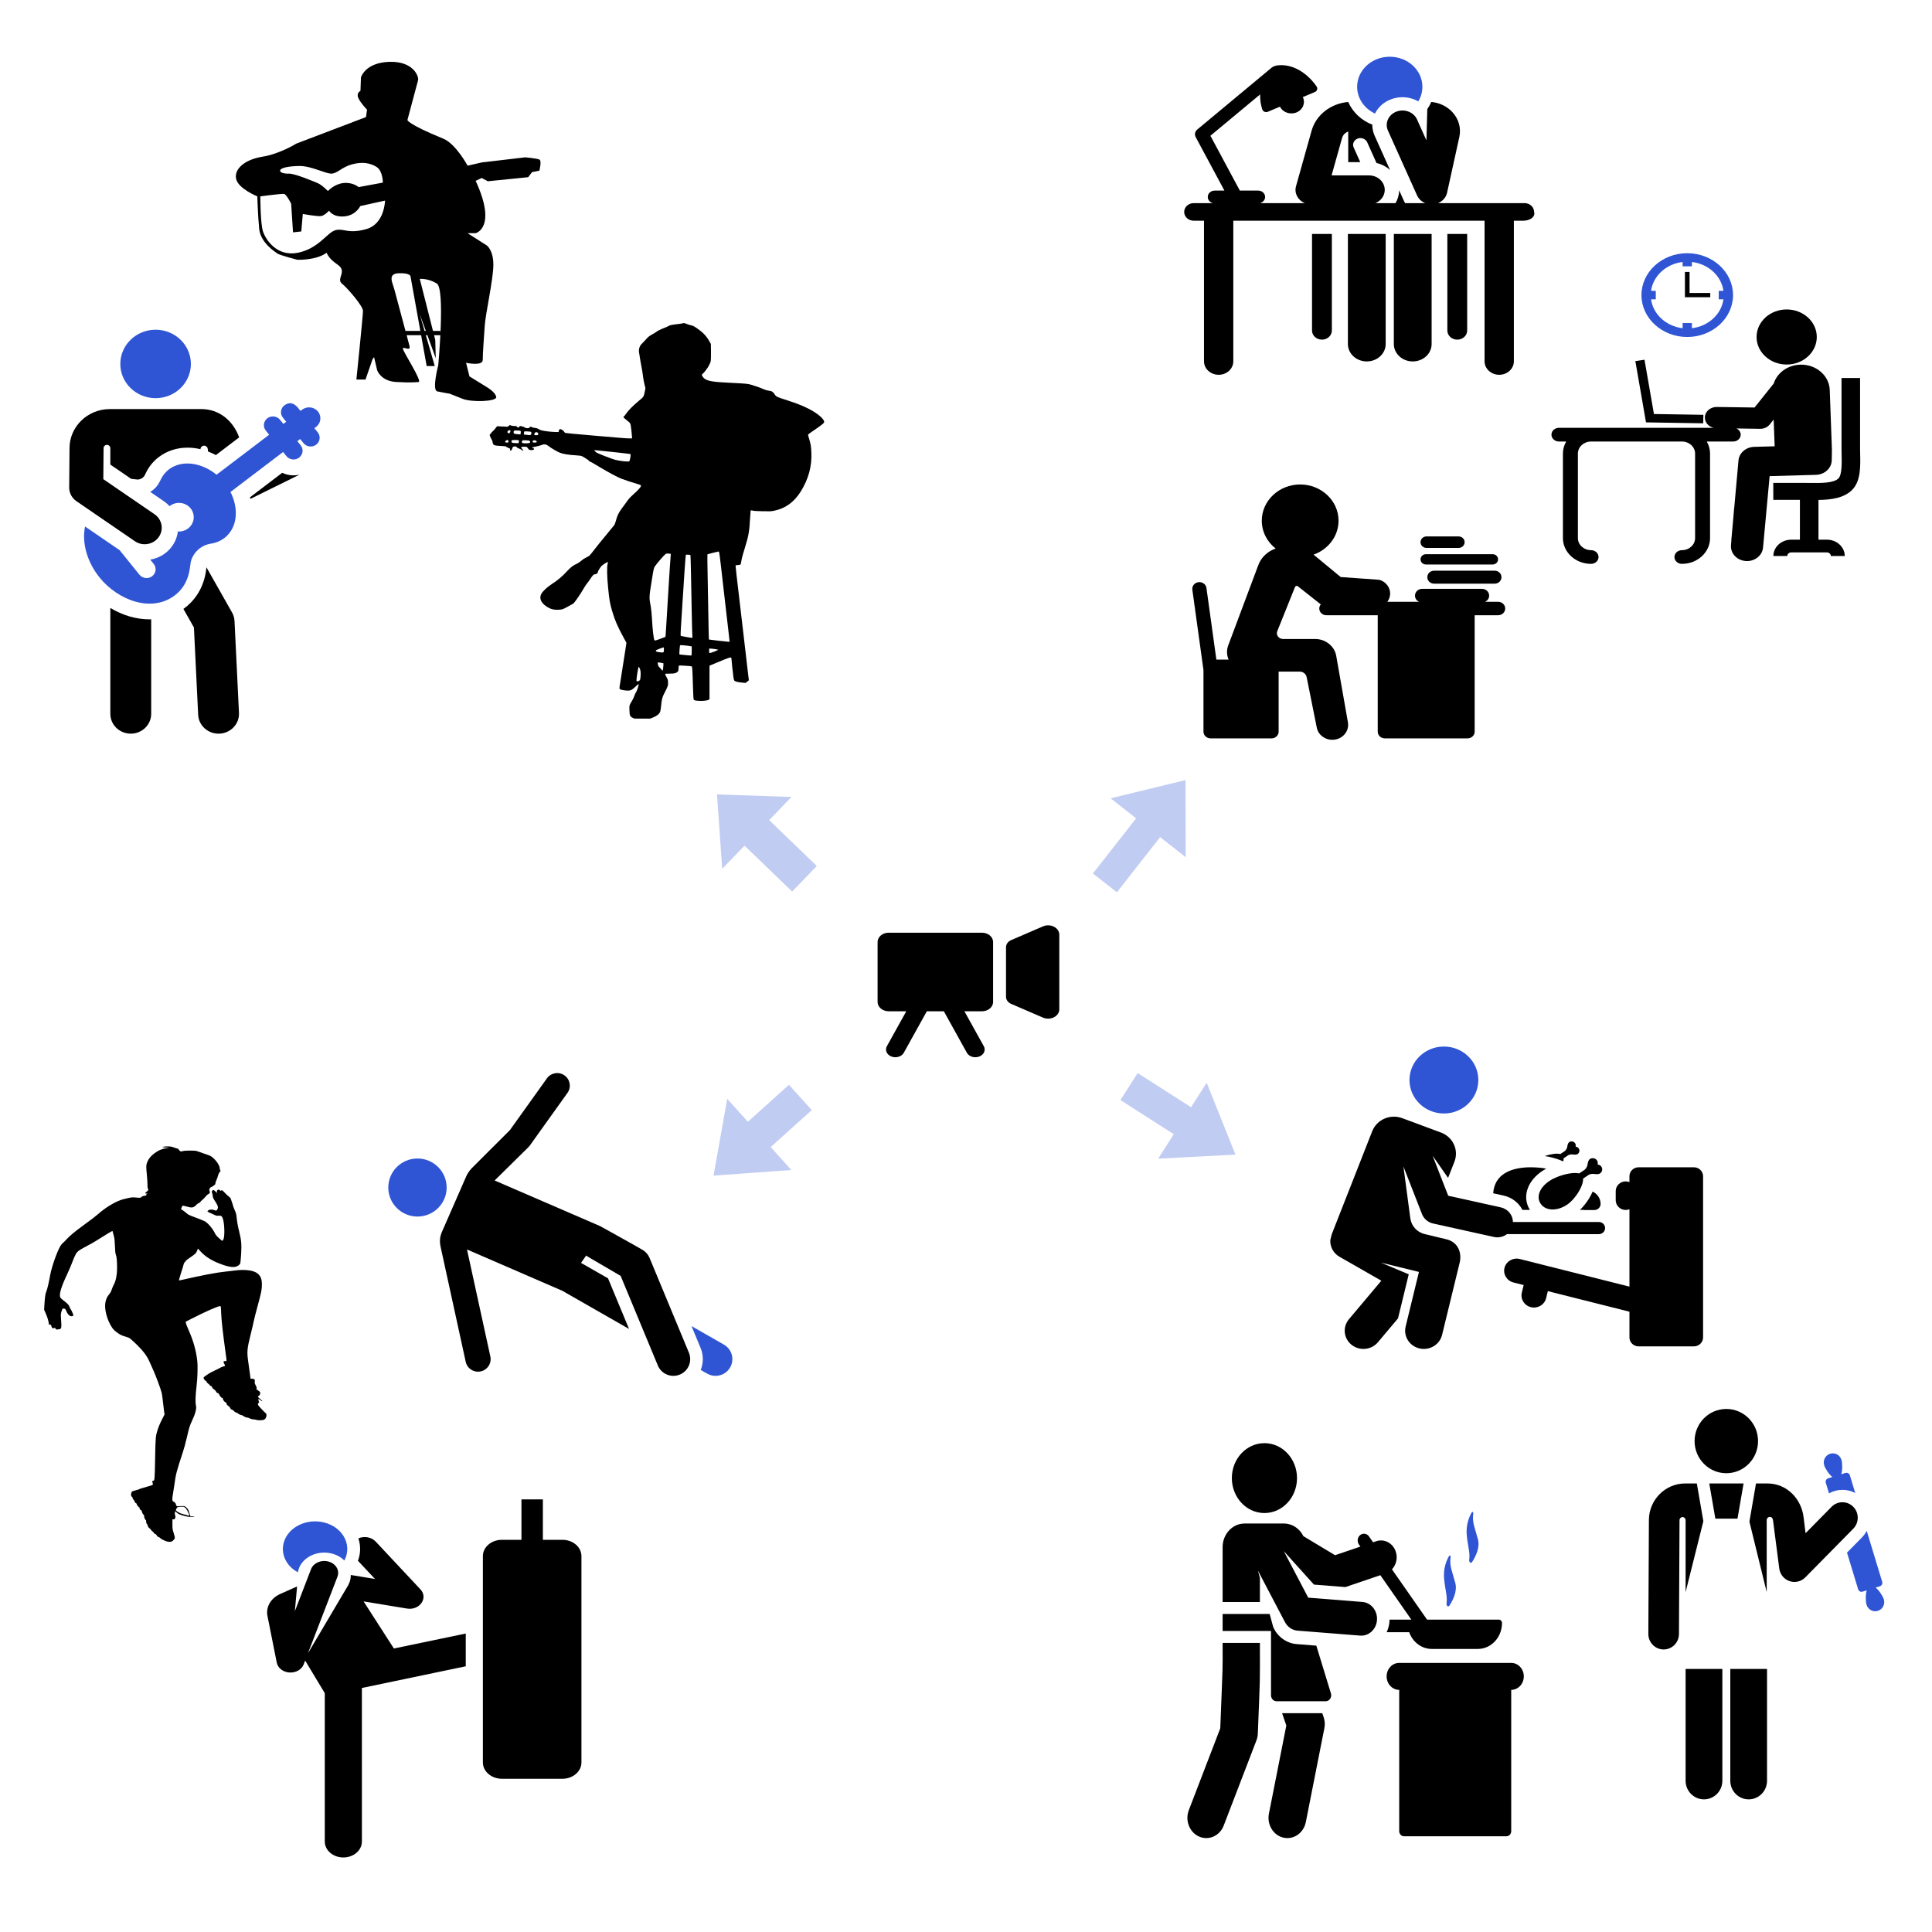<?xml version="1.0" encoding="utf-8"?>
<svg viewBox="0 0 500 500" xmlns="http://www.w3.org/2000/svg" xmlns:bx="https://boxy-svg.com">
  <g transform="matrix(0.011, 0, 0, -0.008, 5.064, 399.051)" fill="#000000" stroke="none" style="">
    <path d="M3390 12786 c-35 -14 -35 -14 -9 -20 14 -4 29 -6 35 -5 5 1 32 0 59 -1 l50 -2 -73 -19 c-114 -29 -187 -72 -278 -166 -89 -90 -139 -177 -174 -300 -24 -81 -24 -135 -5 -398 8 -110 14 -250 14 -311 -1 -65 3 -120 10 -132 19 -36 12 -61 -30 -102 -43 -42 -44 -60 -2 -60 l25 0 -23 -20 c-21 -17 -22 -21 -9 -30 8 -5 11 -10 5 -11 -5 -1 -14 -3 -20 -4 -62 -14 -78 -21 -91 -41 -22 -33 -40 -36 -135 -23 -84 11 -88 11 -195 -20 -60 -18 -136 -46 -169 -62 -155 -76 -380 -269 -528 -454 -44 -55 -187 -206 -318 -335 -224 -223 -359 -377 -437 -500 -19 -30 -50 -72 -69 -93 -18 -21 -44 -62 -58 -93 -81 -182 -209 -681 -245 -954 -36 -271 -68 -457 -91 -530 -22 -68 -34 -187 -45 -441 l-6 -147 34 -108 c46 -141 74 -275 78 -366 0 -5 11 -8 24 -8 22 0 26 -7 36 -56 13 -59 30 -75 62 -55 11 7 21 11 22 9 1 -2 7 -16 14 -32 12 -26 16 -28 50 -22 65 12 71 16 79 54 9 47 9 100 -1 293 -9 156 -8 166 25 292 9 35 13 38 42 35 31 -3 33 -6 60 -90 41 -128 99 -183 151 -145 18 13 17 17 -9 102 -14 48 -33 98 -40 109 -7 12 -21 48 -30 81 -20 69 -43 103 -136 200 -37 39 -72 83 -78 98 -37 98 12 332 165 777 34 102 77 237 94 300 38 141 82 282 104 335 32 75 70 117 185 203 64 47 148 109 186 138 39 28 151 123 251 210 100 88 195 167 211 176 l30 18 11 -58 c6 -31 18 -93 26 -136 9 -47 17 -168 20 -300 4 -162 10 -234 21 -271 20 -62 30 -226 29 -450 -1 -200 -29 -402 -71 -504 -23 -58 -35 -99 -72 -239 -5 -18 -25 -60 -45 -94 -48 -79 -72 -153 -87 -263 -28 -216 39 -567 155 -805 31 -64 59 -103 116 -161 77 -79 119 -106 230 -149 62 -25 69 -31 163 -150 208 -264 314 -450 381 -670 19 -63 53 -167 75 -230 53 -154 187 -645 205 -756 8 -49 20 -161 26 -249 6 -88 18 -226 26 -306 l15 -146 -39 -104 c-57 -151 -99 -282 -122 -384 -49 -212 -51 -240 -60 -900 -9 -691 -12 -755 -42 -755 -27 0 -33 -25 -17 -72 15 -47 6 -69 -37 -82 -16 -4 -56 -21 -89 -36 -33 -15 -88 -38 -122 -50 -35 -12 -68 -29 -74 -36 -6 -8 -18 -14 -25 -14 -8 0 -37 -11 -66 -25 -28 -14 -57 -25 -63 -25 -7 0 -18 -25 -25 -55 -10 -44 -11 -63 -1 -95 6 -22 16 -40 21 -40 6 0 10 -13 10 -29 0 -15 10 -41 22 -56 12 -15 22 -35 23 -44 3 -33 17 -61 30 -61 8 0 17 -15 21 -37 6 -35 47 -103 66 -111 5 -2 5 -8 2 -13 -9 -15 16 -69 32 -69 7 0 16 -16 19 -37 9 -50 25 -93 46 -121 10 -13 15 -30 12 -38 -8 -21 17 -115 33 -121 9 -3 13 -21 13 -53 -1 -34 5 -59 20 -84 13 -20 20 -40 16 -45 -7 -13 32 -91 46 -91 5 0 18 -20 29 -45 11 -25 27 -48 35 -52 9 -3 23 -23 32 -44 8 -22 21 -39 28 -39 15 0 38 -26 41 -47 3 -19 44 -63 58 -63 6 0 20 -14 31 -30 11 -16 23 -30 27 -30 3 0 27 -16 53 -35 58 -44 131 -63 174 -45 30 12 69 63 83 109 4 15 -4 74 -24 160 -29 123 -32 151 -32 296 l1 160 26 -3 c23 -2 27 2 37 39 11 40 10 57 -6 121 -3 15 -3 45 1 65 l7 38 19 -25 c52 -65 74 -80 172 -118 87 -34 114 -40 185 -41 53 -1 81 3 77 9 -3 5 -26 10 -50 10 l-44 0 -14 53 c-8 28 -18 72 -21 95 -8 51 -33 103 -73 151 -29 33 -31 34 -102 33 -40 -1 -81 -4 -91 -7 -21 -7 -40 20 -40 56 0 29 -36 87 -60 94 -30 10 -34 83 -11 250 11 83 27 227 36 320 28 302 51 423 199 1039 25 104 66 311 91 460 52 315 71 400 125 553 74 210 109 400 90 488 -17 78 -12 337 11 585 27 296 35 673 19 866 -27 327 -91 640 -197 969 -35 110 -67 220 -69 245 l-5 45 158 111 c296 209 602 394 652 394 17 0 18 -16 24 -222 7 -253 39 -639 112 -1368 21 -201 22 -190 -20 -190 -32 0 -35 -2 -35 -30 0 -17 9 -49 21 -71 24 -47 18 -58 -38 -78 -21 -7 -49 -24 -63 -36 -14 -13 -71 -53 -128 -89 -57 -35 -126 -86 -154 -113 -28 -26 -63 -60 -79 -75 -16 -14 -29 -36 -29 -48 0 -35 29 -92 50 -97 13 -4 20 -14 20 -30 0 -16 13 -37 34 -57 19 -17 36 -40 38 -51 2 -11 16 -26 31 -33 19 -9 27 -21 27 -38 0 -16 16 -40 45 -70 25 -24 45 -52 45 -62 1 -22 34 -62 53 -62 8 0 17 -13 21 -32 9 -44 54 -118 71 -118 8 0 15 -3 16 -7 0 -5 2 -19 3 -33 2 -31 53 -113 65 -105 11 6 21 -18 21 -51 0 -15 15 -39 40 -63 22 -21 40 -46 40 -55 0 -25 41 -76 61 -76 9 0 24 -15 33 -34 10 -21 30 -40 53 -51 21 -10 48 -30 61 -46 14 -17 33 -29 47 -29 13 0 36 -13 52 -29 31 -30 92 -66 100 -58 5 6 33 -8 75 -36 14 -10 47 -20 73 -22 25 -3 55 -10 67 -16 30 -16 128 -16 167 0 24 11 38 26 52 58 23 55 25 135 4 153 -19 16 -158 218 -178 257 -15 32 -12 60 10 85 11 12 12 21 4 37 -6 11 -11 37 -11 58 l1 38 27 -30 c70 -76 87 -66 20 12 -65 73 -72 90 -47 103 24 14 41 53 41 100 0 30 -8 42 -52 81 -30 28 -47 50 -41 54 18 10 13 47 -15 116 -21 51 -25 74 -20 114 8 67 -10 95 -62 95 l-37 0 -18 183 c-10 100 -26 265 -37 367 -34 324 -28 418 61 907 28 153 59 339 70 413 11 74 51 290 89 480 87 437 101 534 101 695 0 177 -27 275 -100 358 -93 105 -296 142 -541 97 -58 -10 -159 -26 -225 -36 -200 -27 -548 -119 -1005 -263 -36 -11 -69 -21 -73 -21 -12 0 -1 62 43 247 22 89 46 198 54 243 9 55 21 89 35 104 12 12 21 29 21 37 0 9 50 62 110 118 118 110 135 133 160 224 l16 58 59 -88 c103 -156 234 -275 413 -378 180 -103 326 -148 406 -125 49 13 99 59 116 105 6 17 16 155 23 308 13 326 5 445 -47 732 -33 186 -49 309 -62 490 -4 62 -16 121 -40 190 -18 55 -37 125 -42 155 -5 30 -19 89 -30 130 -12 41 -24 87 -26 101 -3 14 -23 43 -44 65 -22 21 -63 74 -91 116 -60 89 -66 94 -88 76 -13 -11 -18 -9 -31 10 -18 27 -34 28 -57 2 -13 -14 -16 -28 -11 -55 4 -19 5 -35 4 -35 -2 0 -21 22 -42 50 -32 42 -41 48 -57 40 -26 -14 -33 -52 -18 -97 6 -21 13 -62 14 -93 1 -44 12 -79 58 -175 67 -143 76 -188 52 -250 -18 -48 -35 -56 -72 -30 -11 8 -42 16 -67 17 -36 1 -52 -4 -71 -22 -14 -13 -25 -29 -25 -35 0 -7 25 -28 55 -46 31 -19 79 -49 108 -67 45 -29 58 -33 100 -28 61 7 81 -13 102 -106 39 -174 45 -578 9 -665 -9 -24 -20 -43 -24 -43 -4 0 -39 39 -78 87 -54 66 -77 105 -97 162 -53 150 -163 328 -237 384 -31 23 -160 94 -320 175 -44 22 -79 49 -104 80 -21 26 -60 68 -87 94 l-49 47 16 56 c9 30 20 55 24 55 10 0 101 -30 140 -46 18 -8 50 -14 70 -14 40 0 72 26 121 98 13 18 35 39 51 47 16 8 32 25 35 37 4 13 22 39 40 58 18 19 42 49 52 66 43 73 75 115 98 130 33 21 39 48 25 100 -11 39 -11 50 6 84 10 22 25 40 32 40 8 0 34 21 59 46 31 33 43 52 40 66 -3 11 8 61 24 111 16 51 32 112 36 137 6 50 41 141 57 152 8 5 7 14 -1 28 -7 11 -13 39 -13 62 -1 129 -148 377 -251 424 -42 19 -263 125 -291 140 -36 19 -268 19 -323 -1 -58 -21 -61 -20 -92 34 -15 27 -30 48 -34 45 -4 -2 -40 12 -79 33 -59 30 -85 37 -144 39 -44 2 -84 -2 -106 -10z m508 -11682 c28 -34 66 -124 90 -216 13 -47 5 -48 -74 -13 -31 14 -74 30 -96 36 -38 10 -119 74 -138 109 -5 10 -1 32 12 62 22 51 29 54 120 57 54 1 58 -1 86 -35z"/>
  </g>
  <g transform="matrix(0.01, 0, 0, -0.008, 126.722, 186.01)" fill="#000000" stroke="none" style="">
    <path d="M4980 12788 c-14 -5 -74 -16 -135 -24 -118 -15 -196 -37 -215 -59 -7 -8 -54 -35 -105 -59 -98 -46 -197 -109 -230 -146 -11 -12 -45 -38 -75 -57 -65 -41 -136 -107 -155 -144 -8 -14 -40 -57 -71 -95 -31 -38 -67 -86 -81 -107 -36 -58 -56 -150 -49 -227 8 -85 73 -558 87 -633 5 -31 14 -107 19 -169 5 -61 21 -171 36 -244 l26 -133 -17 -103 c-28 -176 -23 -167 -166 -316 -145 -151 -258 -295 -319 -406 -23 -41 -47 -80 -55 -86 -8 -7 -15 -18 -15 -24 0 -6 40 -51 89 -100 86 -86 90 -91 100 -150 10 -60 27 -252 34 -373 l3 -63 -69 0 c-80 0 -173 9 -877 85 -562 61 -757 84 -781 91 -9 3 -22 18 -29 34 -15 37 -74 90 -100 90 -23 0 -32 -14 -40 -60 l-6 -35 -89 2 c-99 2 -259 25 -343 49 -29 9 -68 28 -85 44 -30 25 -48 32 -134 47 -18 3 -38 11 -44 19 -17 21 -37 17 -55 -11 -13 -20 -24 -25 -60 -25 -30 0 -47 5 -56 18 -12 17 -100 52 -131 52 -8 0 -18 -11 -21 -25 -4 -14 -13 -25 -20 -25 -16 0 -46 27 -46 41 0 5 -27 9 -59 9 -38 0 -71 6 -91 18 -31 17 -31 17 -55 -12 l-23 -29 -132 7 c-73 4 -137 8 -143 9 -5 1 -23 -23 -38 -53 -16 -30 -49 -77 -74 -104 -25 -27 -45 -54 -45 -60 0 -5 -10 -20 -21 -32 -20 -21 -21 -27 -10 -71 7 -26 23 -70 37 -96 14 -27 28 -72 31 -100 11 -100 33 -112 226 -123 100 -6 119 -10 128 -25 5 -11 16 -19 24 -19 8 0 15 -4 15 -10 0 -5 8 -10 18 -10 27 0 42 -20 42 -57 0 -18 4 -33 9 -33 17 0 41 43 48 83 6 42 26 57 73 57 23 0 33 -6 39 -23 6 -14 31 -33 69 -50 35 -16 64 -37 67 -48 7 -21 20 -25 30 -9 4 6 -7 29 -24 51 -42 57 -33 69 48 69 63 0 69 -2 89 -30 12 -16 22 -33 22 -38 0 -34 87 -55 131 -32 30 17 24 46 -13 59 -17 6 -29 14 -26 17 3 3 48 16 100 29 52 12 112 32 134 43 88 44 131 38 204 -32 67 -65 215 -173 280 -206 93 -47 224 -74 433 -89 104 -8 123 -12 160 -36 72 -48 166 -127 173 -147 3 -10 10 -18 15 -18 15 0 83 -47 261 -182 209 -158 447 -317 548 -368 78 -39 299 -130 437 -180 70 -25 87 -40 78 -69 -13 -42 -87 -142 -192 -258 -77 -86 -125 -151 -162 -219 -30 -53 -88 -153 -131 -224 -88 -145 -131 -254 -161 -408 -13 -64 -32 -125 -47 -152 -14 -25 -110 -171 -213 -325 -103 -154 -235 -359 -294 -455 -58 -96 -118 -188 -133 -203 -15 -16 -57 -46 -94 -68 -40 -23 -88 -64 -122 -102 -36 -41 -78 -76 -116 -96 -81 -43 -157 -115 -236 -224 -127 -174 -255 -310 -408 -432 -107 -86 -220 -216 -262 -300 -70 -144 -23 -300 129 -424 112 -92 198 -117 348 -101 65 7 76 12 197 94 70 47 134 91 143 98 36 30 178 288 290 527 24 52 57 112 72 133 15 21 47 76 71 121 74 142 93 166 138 173 41 7 68 34 68 69 0 27 60 150 96 197 30 40 141 128 160 128 8 0 7 -17 -2 -58 -22 -92 -17 -405 11 -762 33 -418 47 -516 104 -759 74 -312 136 -493 300 -870 l71 -163 -21 -177 c-25 -215 -124 -1006 -144 -1150 -22 -152 -20 -168 13 -185 34 -17 131 -36 189 -36 80 0 114 25 246 185 14 17 28 27 32 23 11 -11 -45 -230 -67 -261 -11 -15 -29 -63 -39 -105 -11 -42 -34 -108 -53 -147 -85 -179 -81 -165 -78 -323 4 -178 15 -211 81 -250 l46 -27 206 0 205 0 75 37 c98 48 162 115 183 189 8 30 19 122 25 204 12 180 30 269 84 395 86 205 98 247 94 345 -2 79 -7 100 -40 174 -21 46 -36 90 -33 98 4 10 33 13 117 13 120 0 157 10 200 56 21 22 24 38 27 112 2 48 7 90 10 94 7 7 304 -17 329 -26 17 -7 22 -105 33 -598 6 -246 14 -458 19 -471 12 -30 29 -37 112 -47 99 -11 232 3 269 30 l30 21 0 543 0 543 233 121 c258 135 309 156 326 139 6 -6 11 -33 11 -59 0 -47 31 -408 50 -582 6 -57 15 -95 26 -107 23 -26 97 -48 199 -60 l89 -10 43 43 42 43 -14 135 c-15 141 -102 1079 -135 1450 -11 119 -44 479 -75 800 -95 1005 -114 1213 -117 1275 l-2 60 52 6 c76 10 80 13 87 66 17 138 31 210 90 448 108 437 127 568 145 1004 6 134 13 247 15 251 2 4 28 1 57 -8 36 -10 120 -16 259 -19 186 -5 214 -3 290 16 290 73 518 278 689 620 202 404 293 821 276 1266 -7 198 -16 266 -56 433 -17 68 -30 131 -30 140 0 10 65 71 151 142 83 69 178 154 211 189 55 59 60 67 54 99 -15 95 -171 258 -374 393 -160 105 -326 188 -577 289 -272 109 -288 118 -325 189 -47 88 -77 113 -152 123 -41 5 -85 21 -133 47 -85 47 -232 113 -330 148 -82 30 -146 37 -480 57 -512 30 -645 57 -733 147 -17 18 -39 52 -48 76 -17 43 -17 44 8 71 83 91 190 300 209 407 6 37 9 161 7 311 l-3 249 -32 73 c-61 142 -139 256 -240 353 -139 132 -184 166 -245 178 -28 7 -75 25 -103 41 -55 31 -84 36 -125 18z m-4444 -3497 c-7 -44 -31 -65 -58 -50 -28 15 -21 70 11 85 38 19 54 7 47 -35z m239 29 c29 0 37 -22 29 -78 l-7 -44 -71 7 c-94 9 -106 16 -106 66 0 48 22 61 89 54 24 -3 54 -5 66 -5z m288 -36 c22 -7 24 -76 1 -98 -16 -16 -21 -16 -139 3 l-40 6 4 45 c1 25 5 49 8 53 5 8 128 1 166 -9z m181 -30 c20 -19 21 -58 2 -73 -8 -7 -32 -11 -53 -9 -36 3 -38 4 -36 38 2 53 53 79 87 44z m-759 -279 c0 -40 0 -40 -40 -40 -33 0 -41 4 -43 21 -2 14 7 29 24 43 40 32 59 24 59 -24z m245 39 c32 -7 32 -7 26 -52 -3 -25 -7 -47 -9 -48 -1 -2 -40 0 -87 4 -81 7 -84 8 -91 35 -9 35 -3 54 19 60 27 7 107 8 142 1z m306 -29 c36 -49 4 -75 -92 -75 -96 0 -118 10 -108 53 3 18 9 36 11 41 3 4 44 6 91 4 68 -4 87 -8 98 -23z m162 9 c15 -10 22 -24 20 -37 -3 -19 -9 -22 -53 -22 -45 0 -50 2 -53 24 -7 45 44 65 86 35z m2031 -370 c222 -30 409 -58 414 -61 11 -7 2 -117 -16 -188 l-13 -50 -56 -3 c-61 -3 -225 27 -322 59 -33 12 -151 65 -261 118 -152 74 -208 106 -232 135 -18 20 -33 41 -33 47 0 13 -1 13 519 -57z m2705 -3223 c8 -13 32 -224 55 -496 12 -126 39 -426 61 -665 22 -239 58 -631 80 -870 22 -239 49 -531 60 -649 11 -118 20 -218 20 -223 0 -4 -11 -8 -24 -8 -31 0 -507 68 -512 73 -2 2 -9 350 -14 773 -6 423 -15 1041 -20 1373 -5 333 -7 607 -4 610 6 7 262 88 281 90 6 1 14 -3 17 -8z m-1247 -65 c2 -1 -2 -65 -7 -142 -5 -76 -14 -236 -20 -354 -6 -118 -24 -478 -40 -800 -16 -322 -37 -742 -45 -935 -9 -192 -18 -374 -21 -404 l-6 -53 -111 -53 c-124 -59 -162 -72 -171 -57 -22 36 -51 352 -66 712 -5 124 -18 288 -29 365 -47 325 -48 296 29 895 44 345 48 369 82 430 45 82 216 330 256 372 33 35 36 36 91 31 31 -3 57 -7 58 -7z m509 -39 c5 -5 17 -663 34 -1866 6 -415 14 -767 17 -783 5 -26 3 -28 -23 -28 -34 0 -271 54 -280 63 -7 6 5 283 26 672 6 94 17 314 25 490 29 606 76 1449 82 1458 5 9 110 4 119 -6z m-3 -2948 l37 -10 0 -144 c0 -79 -4 -146 -8 -149 -5 -3 -76 4 -158 14 -82 11 -151 20 -153 20 -6 0 8 260 15 286 5 20 7 20 117 7 62 -8 129 -18 150 -24z m-683 -113 c0 -96 -6 -101 -101 -87 -85 14 -109 25 -109 51 0 15 21 29 83 58 84 40 106 50 120 51 4 1 7 -32 7 -73z m1322 18 c49 -9 85 -20 82 -25 -10 -17 -206 -110 -220 -105 -10 4 -14 25 -14 76 l0 70 33 0 c17 0 71 -7 119 -16z m-1360 -453 l27 -10 -5 -93 c-8 -152 -15 -165 -52 -99 -12 21 -29 45 -38 52 -26 21 -54 90 -54 133 l0 39 48 -6 c26 -3 59 -10 74 -16z m-592 -163 c26 -59 34 -147 25 -274 -6 -94 -10 -110 -31 -131 -13 -12 -35 -23 -49 -23 -23 0 -25 4 -25 43 0 73 46 427 56 427 3 0 14 -19 24 -42z"/>
  </g>
  <g id="XMLID_105_" transform="matrix(0.207, 0, 0, 0.222, 303.176, 373.486)" style="">
    <path id="XMLID_109_" d="M178.119,164.886c14.811,1.093,14.468,1.068,39.286,2.899l43.727-13.856l38.776,51.818h-27.198 c-0.155,5.164-1.393,10.1-3.65,14.662h28.156c4.328,11.392,15.34,19.49,28.25,19.49h57.548c16.688,0,30.216-13.528,30.216-30.216 c0-2.17-1.759-3.929-3.929-3.929l-89.75-0.007l-43.894-58.657c5.116-5.024,7.303-12.663,4.989-19.965 c-3.279-10.35-14.327-16.083-24.677-12.801l-3.905,1.238l-5.117-6.838c-2.604-3.477-7.53-4.184-11.008-1.584 c-3.476,2.603-4.186,7.53-1.584,11.007l1.831,2.447l-31.651,10.03l-39.613-22.196c-4.604-8.763-13.788-14.742-24.374-14.742h-49.08 c-15.2,0-27.522,12.322-27.522,27.522v64.004l0,0h46.611c0-16.344,0-17.28,0-28.192l-2.425-8.363l33.758,59.949 c3.156,5.602,8.965,9.463,15.683,9.959l78.326,5.78c10.87,0.799,20.258-7.404,21.051-18.158 c0.778-10.538-7.101-20.235-18.158-21.051l-67.814-5.004l-30.571-54.288C170.703,157.207,167.865,154.27,178.119,164.886z"/>
    <path id="XMLID_987_" d="M372.231,136.142c-0.182,1.238,0.279,2.479,1.128,3.038c0.849,0.56,1.879,0.302,2.524-0.631 c4.864-7.037,9.861-17.065,7.333-26.189c-3.824-13.802-7.603-19.918-5.87-30.334c0.113-0.68-0.14-1.37-0.612-1.669 c-0.472-0.299-1.041-0.13-1.374,0.41c-3.223,5.229-7.374,14.495-6.205,26.311C370.485,120.526,373.509,127.447,372.231,136.142z" style="fill: rgb(47, 85, 212);"/>
    <path id="XMLID_988_" d="M343.902,186.949c-0.182,1.238,0.279,2.479,1.128,3.039s1.88,0.301,2.524-0.631 c4.865-7.037,9.861-17.065,7.333-26.189c-3.824-13.802-7.603-19.919-5.87-30.335c0.113-0.68-0.14-1.37-0.612-1.669 c-0.472-0.299-1.041-0.13-1.374,0.41c-3.223,5.229-7.374,14.495-6.205,26.311C342.155,171.333,345.179,178.254,343.902,186.949z" style="fill: rgb(47, 85, 212);"/>
    <path id="XMLID_991_" d="M424.768,256.165H284.725c-8.685,0-15.727,7.042-15.727,15.727s7.042,15.727,15.726,15.727v164.653 c0,3.323,2.694,6.017,6.017,6.017h128.009c3.323,0,6.017-2.694,6.017-6.017V287.619c8.685,0,15.727-7.042,15.727-15.727 S433.453,256.165,424.768,256.165z"/>
    <path id="XMLID_992_" d="M188.553,314.784H138.3l5.285,14.41L121.83,431.925c-2.699,12.745,5.445,25.265,18.191,27.965 c12.746,2.699,25.265-5.447,27.965-18.191l23.162-109.37C192.742,324.8,190.41,319.849,188.553,314.784z"/>
    <path id="XMLID_993_" d="M63.945,232.869c0,36.841,0.587,15.227-2.941,99.56l-39.306,95.396 c-4.963,12.046,0.78,25.834,12.824,30.798c12.051,4.963,25.835-0.783,30.798-12.824l40.889-99.242 c1.047-2.544,1.643-5.252,1.758-8.001c3.102-74.138,2.588-51.871,2.588-105.687H63.945L63.945,232.869z"/>
    <circle id="XMLID_994_" cx="116.221" cy="40.741" r="40.741"/>
    <path id="XMLID_995_" d="M181.106,236.067l-24.692-1.822c-16.86-1.245-27.491-13.897-29.629-21.263l-4.023-13.873H63.945v19.858 h60.512v74.965c0,3.839,3.112,6.95,6.951,6.95h61.354c2.228,0,4.321-1.068,5.628-2.872s1.67-4.126,0.976-6.243L181.106,236.067z"/>
  </g>
  <g transform="matrix(0.211, 0, 0, 0.181, 55.785, 388.036)" style="">
    <g>
      <path d="M218.726,213.217l-37.158-67.334l53.19,10.224c15.555,2.987,26.458-15.097,16.528-27.455l-54.959-68.393 c-5.173-6.437-14.057-8.133-21.121-4.486c3.047,10.666,2.733,21.81-0.539,32.032l20.895,26.004l-29.69-5.707 c0.084,4.789-0.889,9.726-3.112,14.51c-6.116,12.06-44.089,86.944-49.443,97.503l36.21-109.614 c2.958-8.951-1.903-18.605-10.854-21.562c-8.951-2.957-18.604,1.902-21.562,10.854l-19.843,60.07l2.719-35.353l-20.76,10.789 c-11.462,5.957-17.744,18.626-15.567,31.358c4.915,28.751,11.02,64.446,11.406,66.728c1.307,7.734,7.715,13.583,15.538,14.178 c7.838,0.59,15.053-4.253,17.503-11.666l1.786-5.406l24.077,46.587v212.165c0,12.569,10.19,22.759,22.76,22.759 s22.76-10.19,22.76-22.759V269.663c0,0,12.048-3.006,127.391-30.999v-46.84L218.726,213.217z"/>
    </g>
  </g>
  <g transform="matrix(0.211, 0, 0, 0.181, 55.785, 388.036)" style="">
    <g>
      <path d="M156.655,51.865c-10.541-19.101-34.569-26.039-53.669-15.499c-19.099,10.54-26.038,34.569-15.498,53.669 c3.321,6.017,7.992,10.811,13.416,14.248l0.436-2.132c3.617-17.638,20.846-29.004,38.484-25.388 c7.388,1.515,13.622,5.401,18.145,10.663C163.007,76.429,162.949,63.269,156.655,51.865z" style="fill: rgb(47, 85, 212);"/>
    </g>
  </g>
  <g transform="matrix(0.211, 0, 0, 0.181, 55.785, 388.036)" style="">
    <g>
      <path d="M425.47,57.82h-23.994V36.795V0h-26.282v36.795V57.82h-23.993c-12.868,0-23.3,10.431-23.3,23.3v295.057 c0,12.868,10.431,23.3,23.3,23.3h74.269c12.868,0,23.3-10.431,23.3-23.3V81.12C448.77,68.252,438.338,57.82,425.47,57.82z" style=""/>
    </g>
  </g>
  <g id="XMLID_13_" transform="matrix(0.234, 0, 0, 0.227, -3.469, 85.331)" style="">
    <path id="XMLID_14_" d="M136.854,317.214v120.721c0,12.478,10.115,22.593,22.593,22.593c12.478,0,22.593-10.115,22.593-22.593 V330.176c-0.616,0.016-1.232,0.036-1.852,0.036C165.326,330.212,150.33,325.583,136.854,317.214z"/>
    <path id="XMLID_2123_" d="M274.2,332.125c-0.162-3.442-1.109-6.802-2.769-9.822l-28.302-51.485 c-1.58,19.03-10.047,35.465-23.898,46.316c-0.513,0.402-1.037,0.786-1.561,1.17l11.64,21.176l4.682,99.518 c0.569,12.102,10.561,21.531,22.55,21.531c0.358,0,0.718-0.008,1.08-0.025c12.463-0.586,22.092-11.166,21.506-23.63L274.2,332.125z " style=""/>
    <circle id="XMLID_2124_" cx="186.912" cy="39.02" r="39.02" style="fill: rgb(47, 85, 212);"/>
    <path id="XMLID_2125_" d="M326.963,163.113l-35.661,27.938c0.163,0.602,0.313,1.203,0.459,1.804l54.34-27.627 C339.437,166.854,332.673,165.948,326.963,163.113z"/>
    <path id="XMLID_2126_" d="M366.239,116.996l-3.696-4.718l1.837-1.439c5.435-4.257,6.388-12.114,2.131-17.549 c-0.005-0.007-0.012-0.013-0.017-0.02c-4.213-5.355-12.079-6.383-17.532-2.111l-1.837,1.439c-2.456-3.135-7.984-12.72-16.955-6.972 c-4.987,3.198-6.108,9.963-2.485,14.589l3.696,4.718l-3.148,2.466c-5.694-7.268-2.902-3.705-3.723-4.748 c-3.435-4.348-9.731-5.029-14.013-1.675c-4.365,3.42-5.067,9.747-1.705,14.039l3.696,4.718l-58.184,45.584 c-0.022-0.019-0.045-0.036-0.067-0.055c-19.066-16.188-46.35-18.339-59.416,1.527c-3.339,5.077-4.513,12.392-13.874,18.08 l15.196,10.731c2.314,1.634,4.398,3.506,6.243,5.565c0.109-0.09,0.206-0.188,0.318-0.276c7.095-5.559,17.353-4.313,22.911,2.782 c5.559,7.095,4.313,17.353-2.782,22.911c-3.342,2.618-7.384,3.709-11.308,3.407c-0.695,6.072-2.9,11.908-6.523,17.039 c-5.71,8.086-14.409,13.466-24.021,15.091l3.814,4.868c3.406,4.347,2.643,10.633-1.705,14.039 c-4.345,3.405-10.632,2.644-14.039-1.705l-21.928-27.99l-38.243-27.005c-3.955,20.159,3.317,41.881,16.095,58.191 c0.001,0.001,0.002,0.003,0.004,0.004c20.52,26.188,57.622,40.348,83.105,20.383c17.363-13.603,16.55-33.534,17.827-38.609 c2.595-10.314,11.125-18.623,22.265-20.408c6.817-1.092,13.102-4.195,18.014-9.321c12.343-12.881,11.568-33.505,3.533-49.572 l58.184-45.584l3.696,4.717c3.397,4.336,9.703,5.102,14.04,1.705c4.273-3.348,5.158-9.631,1.705-14.04l-3.696-4.717l3.148-2.466 l3.696,4.718c3.398,4.337,9.685,5.116,14.039,1.705C368.942,127.581,369.59,121.274,366.239,116.996z" style="fill: rgb(47, 85, 212);"/>
    <path id="XMLID_2127_" d="M163.999,241.125c8.524,6.019,20.278,3.924,26.239-4.52c5.998-8.494,3.975-20.242-4.52-26.239 c-1.809-1.277-32.419-22.892-56.628-39.988c0.235-29.276,0.138-17.176,0.284-35.38c0.011-2.06,1.686-3.723,3.745-3.717 c2.059,0.006,3.725,1.677,3.725,3.736v18.711l23.039,16.269c0,0,6.31,0.81,6.828,0.81c3.762,0,7.142-2.241,8.61-5.71 c3.395-8.019,8.508-14.742,15.195-19.981c8.901-6.973,19.874-10.659,31.732-10.658c4.777,0,9.579,0.599,14.32,1.752 c0-2.018,1.502-3.72,3.505-3.971c2.002-0.251,3.878,1.029,4.375,2.984c0.265,1.041,0.416,2.234,0.412,3.6 c2.963,1.15,5.882,2.512,8.73,4.092l25.758-20.18c-7.066-19.848-22.798-32.258-41.8-32.258H136.275 c-24.444,0-44.431,19.887-44.554,44.274l-0.108,13.456l-0.255,31.717c-0.049,6.135,2.95,11.989,7.967,15.531 C106.455,200.49,157.032,236.205,163.999,241.125z"/>
  </g>
  <g transform="matrix(3.279, 0, 0, 2.652, 46.184, 15.997)" style="">
    <path d="M28.488,9.54c-0.2-0.118-1.117-0.219-1.117-0.219l-3.433,0.498l-1.116,0.319c0,0-0.927-2.132-1.915-2.634 c-2.914-1.476-2.833-1.835-2.833-1.835s0.762-3.521,0.838-3.87c0.075-0.352-0.357-1.875-2.274-1.796 c-1.915,0.08-2.234,1.517-2.234,1.517l-0.039,1.316c0,0-0.358,0.2-0.16,0.719c0.199,0.519,0.679,1.116,0.679,1.116l-0.08,0.72 L9.297,7.984c0,0-1.277,0.997-2.674,1.277c-1.396,0.278-2.234,1.197-2.074,2.154c0.159,0.958,1.675,1.716,1.675,1.716 s0.041,1.803,0.147,3.165c0.105,1.364,1.271,2.266,1.449,2.421c0.178,0.154,1.557,0.6,1.557,0.6s1.476,0.079,2.313-0.68 c0.399,1.037,1.118,1.117,1.197,1.676c0.08,0.56-0.358,0.958,0.039,1.356c0.4,0.399,1.637,2.155,1.637,2.634 c0,0.479-0.519,6.703-0.519,6.703h0.719l0.559-1.994l0.117-0.194l0.241,1.271c0,0,0.28,1.077,1.517,1.157s1.436,0.024,1.754,0 c0.32-0.025-1.195-2.913-1.235-3.232c-0.039-0.318,0.638,0.319,0.519-0.277c-0.031-0.152-0.114-0.548-0.225-1.06h1.142l0.438,3.012 h0.638l-0.704-3.012h0.123l0.661,2.255l-0.04-1.795l-0.095-0.46h0.498v-0.418h-0.583l-1.041-5.076c0,0,0.662-0.07,1.341,0.447 c0.678,0.52,0.117,7.975,0.117,7.975s-0.519,2.439-0.077,2.557c0.438,0.115,0.98,0.226,0.98,0.226s0.323,0.158,1.027,0.502 c0.705,0.347,2.698,0.273,2.646-0.178c-0.053-0.448-0.671-0.913-0.671-0.913l-1.443-1.101L22.7,29.371c0,0,1.315,0.358,1.316-0.279 c0.002-0.639,0.086-2.037,0.156-3.312s0.682-4.55,0.682-5.985s-0.519-1.876-0.519-1.876l-1.517-1.196h0.639c0,0,1.717-0.52,0-5.107 l0.479-0.279l0.479,0.319l3.191-0.398l0.297-0.49l0.582-0.148C28.488,10.618,28.688,9.66,28.488,9.54z M9.548,10.167 c0.932-0.015,2.075,0.77,2.541,0.744c0.465-0.026,0.81-0.648,1.634-0.915c0.825-0.266,1.451-0.109,1.931,0.276 c0.478,0.387,0.478,1.516,0.478,1.516l-1.915,0.439c0,0-0.439-0.493-1.184-0.399c-0.745,0.094-1.236,0.784-1.236,0.784 s-0.469-0.604-0.824-0.784c-0.355-0.179-1.783-0.931-2.262-0.917c-0.479,0.015-0.745-0.146-0.679-0.346 C8.099,10.366,8.617,10.18,9.548,10.167z M14.828,16.325c-1.45,0.504-1.782-0.108-2.434,0.105c-0.652,0.213-1.331,1.809-2.98,2.206 c-1.648,0.399-2.526-1.274-2.744-2.084c-0.207-0.774-0.208-3.422-0.208-3.422s1.689-0.28,1.876-0.239 c0.186,0.04,0.558,0.957,0.558,0.957l0.146,2.795l0.653-0.09l0.119-1.706c0,0,1.21,0.277,1.476,0.199 c0.267-0.079,0.599-0.52,0.599-0.52s0.281,0.652,1.198,0.561c0.918-0.094,1.264-1.011,1.264-1.011l1.954-0.533 C16.304,13.544,16.278,15.819,14.828,16.325z M17.918,26.26c-0.325-1.51-0.789-3.64-0.883-4.071 c-0.137-0.634-0.558-1.516,0.358-1.556c0.919-0.039,0.923,0.309,0.923,0.309l0.774,5.318H17.918z M19.525,26.26h-0.099 l-0.389-1.659L19.525,26.26z"/>
  </g>
  <g transform="matrix(0.161, 0, 0, 0.134, 227.119, 236.975)" style="">
    <path d="M167.7,32.885H17.958C8.04,32.885,0,40.925,0,50.844v115.861c0,9.919,8.04,17.959,17.958,17.959H46.1l-31.172,67.463 c-3.476,7.521-0.196,16.434,7.324,19.908c7.524,3.476,16.435,0.194,19.908-7.324l36.987-80.047h27.366l36.987,80.047 c2.533,5.483,7.958,8.712,13.626,8.712c2.105,0,4.245-0.446,6.282-1.388c7.521-3.475,10.8-12.388,7.324-19.908l-31.173-67.463 h28.14c9.919,0,17.959-8.04,17.959-17.959V50.844C185.659,40.925,177.619,32.885,167.7,32.885z"/>
    <path d="M283.458,21.277c-5.357-3.258-12.026-3.485-17.594-0.601l-51.104,26.484c-5.108,2.648-8.315,7.922-8.315,13.676v95.875 c0,5.754,3.207,11.028,8.315,13.676l51.104,26.484c5.567,2.885,12.236,2.657,17.594-0.6c5.357-3.258,8.628-9.074,8.628-15.345 V36.622C292.086,30.351,288.815,24.535,283.458,21.277z"/>
  </g>
  <g transform="matrix(0.317, 0, 0, 0.321, 407.226, 364.636)" style="">
    <path d="M253.347,153.549c-0.788-2.558-3.671-7.071-6.661-9.54l3.411-1.049c1.52-0.467,2.374-2.079,1.906-3.599l-12.625-41.057 c-1.014,1.901-2.312,3.689-3.911,5.292l-12.195,12.227l9.095,29.576c0.467,1.52,2.079,2.374,3.599,1.906l3.413-1.049 c-1.086,3.723-0.937,9.075-0.151,11.632c1.199,3.899,5.332,6.088,9.231,4.889C252.355,161.58,254.545,157.444,253.347,153.549z" style="fill: rgb(47, 85, 212);"/>
    <path d="M211.283,54.882l-3.414,1.05c-1.52,0.468-2.374,2.079-1.906,3.599l2.623,8.529c3.312-1.853,7.052-2.852,10.952-2.853h0.002 c3.702,0,7.266,0.895,10.452,2.571l-4.393-14.285c-0.467-1.52-2.079-2.374-3.599-1.906l-3.412,1.049 c1.087-3.723,0.937-9.078,0.149-11.636c-1.196-3.898-5.329-6.087-9.228-4.888c-3.895,1.198-6.085,5.333-4.888,9.229 C205.408,47.899,208.292,52.413,211.283,54.882z" style="fill: rgb(47, 85, 212);"/>
    <path d="M110.826,60.07c1.903,10.88,3.102,17.729,4.964,28.374h18.076c1.887-10.787,3.045-17.409,4.963-28.374 C135.882,60.07,113.754,60.07,110.826,60.07z"/>
    <path d="M228.388,96.534c4.875-4.888,4.864-12.802-0.023-17.678c-4.815-4.802-12.745-4.922-17.678,0.023l0,0l-21.239,21.294 c0,0-1.223-9.439-1.579-12.578c-1.732-15.282-13.915-27.526-29.503-27.526h-9.386c-4.796,27.417-0.547,3.127-5.385,30.782 l14.059,56.581h0.06v-57.79c0-1.442,1.167-2.612,2.609-2.616c1.442-0.004,2.335,1.226,2.534,2.656 c0.682,4.909,0.1,0.723,5.108,38.929c0.55,4.187,3.157,7.68,6.681,9.489c4.839,2.487,10.734,1.549,14.563-2.289l0.001-0.001 C193.143,131.869,223.474,101.461,228.388,96.534z"/>
    <path d="M91.511,299.759c0,8.284,6.716,15,15,15s15-6.716,15-15v-90.148h-30V299.759z"/>
    <path d="M127.987,209.611v90.148c0,8.284,6.716,15,15,15c8.284,0,15-6.716,15-15v-90.148h-0.272H127.987z"/>
    <path d="M91.566,147.434l14.433-56.932c-4.408-25.195-2.529-14.455-5.324-30.431h-9.549c-16.229,0-29.498,13.203-29.581,29.434 l-0.461,91.833c-0.034,6.903,5.534,12.527,12.437,12.563c0.021,0,0.042,0,0.063,0c6.874,0,12.464-5.556,12.499-12.438l0.461-91.832 c0.007-1.368,1.12-2.472,2.487-2.468c1.367,0.004,2.473,1.114,2.473,2.481v57.791H91.566z"/>
    <circle cx="124.746" cy="25.906" r="25.906"/>
  </g>
  <g transform="matrix(0.323, 0, 0, 0.314, 344.276, 263.078)" style="">
    <path d="M186.956,116.825l3.841-2.614c1.492-0.737,3.007-0.637,3.807-0.501c0.063,0.012,2.309,0.478,3.551-0.367 c1.529-1.039,1.93-3.129,0.885-4.655c-0.595-0.876-1.526-1.366-2.503-1.446c0.285-0.934,0.171-1.984-0.421-2.853 c-1.039-1.535-3.129-1.93-4.658-0.888c-0.854,0.581-1.364,2.107-1.523,3.542c-0.071,0.546-0.433,2.42-1.939,3.778l-3.684,2.511 c-2.875-0.783-7.892,0.043-12.528,1.668c5.01,0.725,10.005,2.199,14.883,4.392C186.878,118.471,186.997,117.601,186.956,116.825z"/>
    <path d="M153.953,159.35h5.988c-3.382-5.437-3.934-12.074-1.479-18.35c2.074-5.303,6.098-10.097,11.634-13.862 c0.903-0.615,1.876-1.206,2.898-1.773c-1.346-0.282-2.714-0.509-4.107-0.66c-2.787-0.303-5.522-0.462-8.167-0.462 c-16.266,0-29.143,5.883-30.199,21.414l8.351,1.903C145.666,149.109,151.034,153.583,153.953,159.35z"/>
    <path d="M211.543,159.49c2.787,0,5.046-2.259,5.046-5.046c0-4.407-2.546-8.31-6.364-10.164c-1.674,4.018-4.107,7.975-6.874,11.406 c-1.054,1.307-2.152,2.537-3.277,3.664h3.277v0.14H211.543z"/>
    <path d="M196.131,128.949c-6.031,0-15.098,2.841-20.41,6.456c-7.707,5.242-11.129,13.051-7.069,19.018 c2.102,3.09,5.574,4.59,9.503,4.59c3.658,0,7.713-1.3,11.429-3.827c6.605-4.498,13.302-15.388,12.991-21.649l4.641-3.154 c1.141-0.565,2.292-0.727,3.227-0.727c0.545,0,1.016,0.055,1.371,0.118c0.042,0.008,0.817,0.169,1.762,0.169 c0.844,0,1.824-0.129,2.535-0.613c1.845-1.258,2.326-3.778,1.073-5.631c-0.723-1.054-1.851-1.646-3.029-1.74 c0.342-1.13,0.211-2.397-0.51-3.453c-0.785-1.154-2.059-1.774-3.355-1.774c-0.786,0-1.579,0.228-2.277,0.703 c-1.031,0.7-1.646,2.551-1.842,4.282c-0.083,0.655-0.521,2.921-2.341,4.57l-4.455,3.032 C198.457,129.066,197.357,128.949,196.131,128.949z"/>
    <circle cx="91.039" cy="52.321" r="27.59" style="fill: rgb(47, 85, 212);"/>
    <path d="M215.197,179.35c2.762,0,5-2.238,5-5s-2.238-5-5-5c-28.955,0-39.387,0-68.837,0c-0.063-5.648-3.961-10.73-9.711-12.04 l-42.158-9.607l-12.512-32.992l12.406,18.279l5.08-13.305c3.672-9.616-1.147-20.388-10.764-24.06l-31.05-11.856 c-9.616-3.672-20.388,1.147-24.06,10.763L1.569,178.402c-0.441,0.886-1.536,5.674-1.536,5.674 c-0.359,5.475,2.294,10.947,7.345,13.921l33.527,19.736l-25.954,31.741c-5.244,6.413-4.296,15.863,2.117,21.107 c6.415,5.244,15.865,4.295,21.107-2.117l16.088-19.675l8.6-36.321l-22.42-9.67l30.592,7.705l-10.656,45.01 c-1.908,8.062,3.079,16.144,11.141,18.053c8.045,1.907,16.141-3.067,18.053-11.141l14.063-59.399 c1.89-7.98-0.938-16.842-10.272-19.342c-18.586-4.613-16.41-4.08-17.411-4.308c-6.437-1.467-10.999-6.813-11.812-12.996 l-5.537-42.803l14.888,39.257c1.484,3.914,4.829,6.825,8.91,7.755l48.692,11.097c3.723,0.848,7.531-0.047,10.466-2.335 C156.858,179.35,199.911,179.35,215.197,179.35z"/>
    <path d="M291.334,124.243H247.06c-4.067,0-7.363,3.297-7.363,7.363v4.853c-0.927-0.376-1.938-0.587-3-0.587c-4.418,0-8,3.582-8,8 v7.554c0,4.418,3.582,8,8,8c1.062,0,2.073-0.211,3-0.587v63.768l-87.885-22.769c-5.348-1.384-10.804,1.827-12.188,7.173 c-1.385,5.346,1.826,10.803,7.173,12.188l8.146,2.11l-1.477,6.236c-1.271,5.374,2.054,10.763,7.428,12.035 c5.396,1.273,10.766-2.07,12.035-7.428l1.379-5.826l65.389,16.941v21.218c0,4.067,3.297,7.363,7.363,7.363h44.273 c4.067,0,7.363-3.297,7.363-7.363v-132.88C298.697,127.54,295.4,124.243,291.334,124.243z"/>
    <g transform="matrix(0.548, 0, 0, 0.519, -117.064, -792.861)" style="">
      <g>
        <path d="M186.928,284.884v153.361c0,8.004,6.489,14.493,14.493,14.493c8.004,0,14.493-6.489,14.493-14.493V284.884H186.928z"/>
      </g>
    </g>
    <g transform="matrix(0.548, 0, 0, 0.519, -117.064, -792.861)" style="">
      <g>
        <path d="M384.79,284.884v153.361h0.001c0,8.004,6.489,14.493,14.493,14.493s14.493-6.489,14.493-14.493V284.884H384.79z"/>
      </g>
    </g>
    <g transform="matrix(0.548, 0, 0, 0.519, -117.064, -792.861)" style="">
      <g>
        <path d="M306.542,284.884v174.822h-0.001c0,15.256,12.367,27.624,27.624,27.624c15.257,0,27.624-12.367,27.624-27.624V284.884 H306.542z"/>
      </g>
    </g>
    <g transform="matrix(0.548, 0, 0, 0.519, -117.064, -792.861)" style="">
      <g>
        <path d="M239.368,284.884v174.822c0,15.256,12.367,27.624,27.624,27.624c15.256,0,27.624-12.367,27.624-27.624V284.884H239.368z"/>
      </g>
    </g>
    <g transform="matrix(0.548, 0, 0, 0.519, -117.064, -792.861)" style="">
      <g>
        <path d="M300.583,3.462c-26.348,0-47.708,21.359-47.708,47.708c0,18.576,10.622,34.659,26.116,42.539 c4.458-9.878,12.532-18.149,23.337-22.616c13.578-5.616,28.35-3.939,39.981,3.21c3.807-6.853,5.983-14.737,5.983-23.133 C348.291,24.821,326.931,3.462,300.583,3.462z" style="fill: rgb(47, 85, 212);"/>
      </g>
    </g>
    <g transform="matrix(0.548, 0, 0, 0.519, -117.064, -792.861)" style="">
      <g>
        <path d="M511.426,247.916c-0.951-6.88-6.818-11.973-13.763-11.973c-32.189,0-118.013,0-126.48,0 c6.658-2.973,11.672-9.016,13.178-16.45c2.16-10.661,15.754-77.767,17.959-88.647c0-0.001,0-0.002,0.001-0.004 c2.785-13.752-0.713-27.869-9.595-38.731c-7.894-9.653-19.153-15.636-31.41-16.85c-1.599,4.018-3.584,7.84-5.913,11.422 c0.02,0.029,0.041,0.057,0.061,0.086l-1.256,49.453l0.061-0.069l-0.043,0.212l-13.771-33.304 c-4.858-11.749-18.32-17.336-30.068-12.476c-11.748,4.858-17.334,18.32-12.476,30.068l42.616,103.065 c2.313,5.594,6.655,9.88,11.923,12.225H323.05c-1.615-2.986-1.303-2.448-8.727-20.401c-0.103,7.38-2.005,14.323-5.306,20.401 h-29.434c8.048-3.587,13.666-11.641,13.666-21.021c0-12.714-10.306-23.02-23.02-23.02h-54.708 c3.034-11.747,12.503-48.422,15.345-59.426c1.231-4.77,4.645-8.508,9.001-10.284v48.62h17.572l-9.651-23.347 c-2.261-5.468,0.34-11.731,5.807-13.992c5.468-2.261,11.731,0.34,13.992,5.807l13.574,32.839c0.009,0.022,0.014,0.045,0.023,0.066 c7.589,1.941,14.383,5.854,19.821,11.154l-22.588-54.628c-2.18-5.273-3.426-11.292-3.351-17.376 c-16.01-6.815-28.747-19.847-35.204-36.04c-25.487,2.387-47.073,20.49-53.575,45.67c-13.965,54.083-8.836,34.221-22.776,88.201 c-2.8,10.845,2.606,22.18,12.927,26.776c-7.214,0-58.743,0-65.729,0c4.384-1.109,7.633-5.068,7.633-9.798 c0-5.587-4.53-10.117-10.117-10.117H81.398l-43.039-87.073l72.619-65.606c-0.103,8.339,1.013,16.64,3.205,23.761 c1.071,3.477,4.947,5.206,8.238,3.705l17.652-8.057c4.205,9.213,15.083,13.274,24.296,9.068 c9.213-4.204,13.274-15.082,9.068-24.296l17.651-8.056c3.282-1.499,4.52-5.571,2.6-8.651 c-12.039-19.303-33.835-37.308-58.347-33.47c-3.229,0.737-5.668,1.835-7.698,3.669L19.118,119.07 c-3.359,3.035-4.294,7.932-2.287,11.99l41.998,84.967H44.61c-5.587,0-10.117,4.529-10.117,10.117c0,4.729,3.249,8.688,7.633,9.798 H13.96C6.25,235.943,0,242.193,0,249.902c0,7.71,6.25,13.96,13.96,13.96h15.027v223.253c0,11.833,9.592,21.425,21.425,21.425 s21.425-9.592,21.425-21.425V263.862c9.542,0,337.385,0,367.358,0v223.253c0,11.833,9.592,21.425,21.425,21.425 c11.833,0,21.425-9.592,21.425-21.425V263.862h13.702c7.745,0,16.255-4.048,16.255-11.794L511.426,247.916z"/>
      </g>
    </g>
    <g transform="matrix(2.221, 0, 0, 2.09, 164.881, -629.136)" style="">
      <g>
        <path d="M106.727,77.498l-0.779-23.531c-0.166-5.694-4.916-10.176-10.61-10.012c-4.595,0.134-8.396,3.253-9.608,7.444 l-6.904,9.452l-13.678-0.214c-2.283-0.016-4.21,1.807-4.246,4.118c-0.032,1.974,1.315,3.64,3.147,4.106H8.252 c-1.49,0-2.699,1.211-2.699,2.699c0,1.489,1.209,2.699,2.699,2.699h2.626c-0.755,1.418-1.188,3.034-1.188,4.75v33.348 c0,5.597,4.553,10.149,10.15,10.149c1.489,0,2.698-1.21,2.698-2.698s-1.209-2.701-2.698-2.701c-2.621,0-4.75-2.131-4.75-4.75 V79.011c0-2.62,2.129-4.75,4.75-4.75h32.779c2.618,0,4.75,2.13,4.75,4.75v33.349c0,2.619-2.132,4.75-4.75,4.75 c-1.489,0-2.699,1.211-2.699,2.699c0,1.489,1.21,2.699,2.699,2.699c5.595,0,10.146-4.553,10.146-10.148V79.011 c0-1.717-0.431-3.332-1.186-4.75h9.549c1.488,0,2.699-1.21,2.699-2.698c0-1.088-0.648-2.02-1.576-2.447l8.604,0.134h0.065 c1.334,0,2.589-0.636,3.377-1.716l1.41-1.93l0.37,10.537l-7.401,0.225c-2.978,0.091-5.413,2.404-5.655,5.373l-1.502,18.314 c-0.025,0.159-0.05,0.319-0.062,0.483l-0.393,5.048l-0.639,7.786c-0.002,0.009,0,0.018-0.002,0.026c0,0,0.012,0.002,0.034,0.004 l-0.138,1.762c-0.248,3.193,2.141,5.982,5.334,6.23c0.152,0.012,0.304,0.019,0.455,0.019c2.998,0,5.539-2.312,5.775-5.353 l2.377-28.146l16.727-0.509c3.232-0.099,5.773-2.797,5.677-6.029C106.654,80.902,106.754,78.395,106.727,77.498z"/>
        <path d="M116.916,79.246c-0.016-0.727-0.031-1.417-0.031-2.045V49.219h-6.691v27.982c0,0.671,0.016,1.41,0.033,2.189 c0.062,2.94,0.17,7.863-1.076,9.346c-1.672,1.987-6.479,1.92-10.348,1.865c-0.682-0.009-1.35-0.019-1.992-0.019H85.582v6.692 h9.602v15.696h-3.132c-3.55,0-6.44,2.89-6.44,6.44h5.021c0-0.783,0.638-1.422,1.421-1.422h12.864c0.782,0,1.421,0.639,1.421,1.422 h5.02c0-3.551-2.891-6.44-6.439-6.44h-3.04V97.306c4.537-0.071,9.396-0.696,12.396-4.263 C117.141,89.629,117.018,83.872,116.916,79.246z"/>
        <polygon points="60.303,67.076 60.361,63.732 42.525,63.418 39.12,42.013 35.817,42.54 39.66,66.714 &#9;&#9;"/>
        <path d="M54.538,33.041c9.108,0,16.521-7.411,16.521-16.52C71.059,7.411,63.648,0,54.538,0s-16.52,7.411-16.52,16.521 C38.018,25.629,45.429,33.041,54.538,33.041z M41.483,14.847C42.24,8.921,46.938,4.221,52.866,3.464v1.702h3.346V3.464 C62.14,4.22,66.84,8.921,67.595,14.847h-1.702v3.346h1.702c-0.755,5.926-5.455,10.626-11.383,11.383v-2.038h-3.346v2.038 c-5.928-0.757-10.626-5.458-11.383-11.383h1.702v-3.346H41.483z" style="fill: rgb(47, 85, 212);"/>
        <polygon points="62.842,15.684 55.375,15.684 55.375,7.389 53.703,7.389 53.703,17.357 62.842,17.357 &#9;&#9;"/>
        <circle cx="90.41" cy="33.041" r="10.86"/>
      </g>
    </g>
    <path d="M 140.165 -336.285 C 140.165 -333.23 137.614 -330.751 134.466 -330.751 L 115.682 -330.751 L 115.682 -234.797 C 115.682 -231.739 113.13 -229.261 109.982 -229.261 L 43.717 -229.261 C 40.568 -229.261 38.017 -231.739 38.017 -234.797 L 38.017 -330.751 L -3.127 -330.751 C -6.275 -330.751 -8.826 -333.23 -8.826 -336.285 C -8.826 -337.575 -8.354 -338.744 -7.593 -339.684 L -25.294 -354.052 C -25.461 -354.189 -25.623 -354.336 -25.774 -354.49 C -26.075 -354.799 -26.425 -354.948 -26.842 -354.948 C -27.024 -354.948 -27.951 -354.902 -28.284 -353.964 C -28.303 -353.914 -28.321 -353.865 -28.34 -353.816 L -42.535 -317.449 C -43.034 -315.986 -42.795 -314.431 -41.872 -313.173 C -40.938 -311.897 -39.475 -311.165 -37.861 -311.165 L -12.052 -311.165 C -3.663 -311.165 3.585 -305.085 4.806 -297.025 L 14.166 -242.287 C 14.719 -238.643 13.645 -235.058 11.234 -232.346 C 8.824 -229.636 5.326 -228.08 1.639 -228.08 C -4.559 -228.08 -9.815 -232.388 -10.859 -238.321 L -18.909 -279.621 C -19.39 -282.361 -21.728 -284.278 -24.487 -284.278 L -41.378 -284.278 L -41.378 -234.795 C -41.378 -231.738 -43.929 -229.259 -47.076 -229.259 L -95.912 -229.259 C -99.06 -229.259 -101.611 -231.738 -101.611 -234.795 L -101.611 -285.62 L -110.525 -351.793 C -110.933 -354.824 -108.735 -357.602 -105.613 -357.998 C -102.489 -358.396 -99.63 -356.259 -99.222 -353.228 L -91.267 -294.171 L -81.44 -294.171 C -82.279 -296.101 -82.744 -298.219 -82.744 -300.44 C -82.744 -302.198 -82.451 -303.933 -81.875 -305.595 L -57.793 -371.733 C -55.542 -378.335 -50.295 -383.398 -43.783 -385.721 C -50.559 -391.204 -54.88 -399.456 -54.88 -408.67 C -54.88 -425.137 -41.087 -438.533 -24.132 -438.533 C -7.178 -438.533 6.618 -425.137 6.618 -408.67 C 6.618 -395.876 -1.712 -384.941 -13.377 -380.697 L 8.336 -362.233 L 38.549 -360.021 C 39.1 -359.98 39.645 -359.861 40.16 -359.67 C 44.828 -357.932 47.966 -353.502 47.966 -348.647 C 47.966 -346.101 47.127 -343.749 45.714 -341.82 L 71.163 -341.82 C 69.229 -342.714 67.885 -344.613 67.885 -346.831 L 67.885 -346.944 C 67.885 -350.018 70.45 -352.51 73.614 -352.51 L 121.55 -352.51 C 124.714 -352.51 127.28 -350.018 127.28 -346.944 L 127.28 -346.831 C 127.28 -344.613 125.933 -342.714 124.001 -341.82 L 134.468 -341.82 C 137.613 -341.82 140.165 -339.343 140.165 -336.285 Z M 83.21 -367.463 C 80.2 -367.463 77.762 -365.094 77.762 -362.17 L 77.762 -362.063 C 77.762 -359.14 80.2 -356.772 83.21 -356.772 L 131.709 -356.772 C 134.719 -356.772 137.158 -359.14 137.158 -362.063 L 137.158 -362.17 C 137.158 -365.094 134.719 -367.463 131.709 -367.463 L 83.21 -367.463 Z M 77.147 -386.222 L 102.793 -386.222 C 105.465 -386.222 107.63 -388.325 107.63 -390.919 L 107.63 -391.015 C 107.63 -393.609 105.463 -395.711 102.793 -395.711 L 77.147 -395.711 C 74.475 -395.711 72.31 -393.608 72.31 -391.015 L 72.31 -390.919 C 72.31 -388.325 74.475 -386.222 77.147 -386.222 Z M 76.63 -372.583 L 130.113 -372.583 C 132.498 -372.583 134.432 -374.461 134.432 -376.779 L 134.432 -376.864 C 134.432 -379.181 132.498 -381.06 130.113 -381.06 L 76.63 -381.06 C 74.245 -381.06 72.31 -379.181 72.31 -376.864 L 72.31 -376.779 C 72.31 -374.46 74.245 -372.583 76.63 -372.583 Z" style=""/>
  </g>
  <g id="XMLID_908_" transform="matrix(0.194, 0, 0, 0.193, 100.488, 272.597)" style="">
    <path id="XMLID_917_" d="M447.76,390.631l-43.254-24.867l12.112,29.331c4.054,9.817,3.823,20.331,0.185,29.478 c8.787,5.052,12.49,7.932,19.758,7.932c7.765,0,15.316-4.038,19.464-11.252C462.199,410.514,458.498,396.805,447.76,390.631z" style="fill: rgb(47, 85, 212);"/>
    <path id="XMLID_932_" d="M348.56,274.349c-1.866-4.519-5.158-8.305-9.375-10.78c-12.629-7.414-56.577-31.856-56.577-31.856 L141.864,170.53l45.109-44.705c0.683-0.677,1.308-1.411,1.865-2.196l50.201-70.55c5.386-7.569,3.616-18.071-3.953-23.457 c-7.57-5.385-18.071-3.616-23.457,3.953l-49.363,69.372l-51.48,51.667c-3.201,3.609-6.057,7.954-7.803,12.71l-31.827,73.047 c-1.986,5.306-2.995,10.298-1.541,18.197l33.679,155.075c1.978,9.107,10.964,14.836,20.007,12.867 c9.078-1.971,14.839-10.929,12.867-20.007l-31.163-143.489l126.118,54.95l0,0l0.071-0.102l89.967,51.724l-28.016-67.846 l-36.061-20.732l6.923-9.855c1.921,1.531-1.578-0.634,45.97,27.281l49.635,120.199c4.732,11.459,17.848,16.892,29.289,12.17 c11.449-4.729,16.897-17.841,12.17-29.29L348.56,274.349z"/>
    <circle id="XMLID_933_" cx="38.933" cy="179.972" r="38.923" style="fill: rgb(47, 85, 212);"/>
  </g>
  <path d="M 61.548 121.984 H 78.659 L 78.659 113.66 L 92.988 126.576 L 78.659 139.492 L 78.659 131.169 H 61.548 V 121.984 Z" style="fill: rgba(47, 85, 212, 0.3);" transform="matrix(-0.72, -0.694, 0.694, -0.72, 164.662, 361.272)" bx:shape="arrow 61.548 113.66 31.44 25.832 9.185 14.328 0 1@1d0b2af6"/>
  <path d="M 123.49 143.164 H 139.877 L 139.877 135.653 L 156.161 147.308 L 139.877 158.963 L 139.877 151.452 H 123.49 V 143.164 Z" style="fill: rgba(47, 85, 212, 0.3);" transform="matrix(0.843, 0.539, -0.539, 0.843, 267.491, 90.461)" bx:shape="arrow 123.49 135.653 32.671 23.31 8.288 16.284 0 1@691c1682"/>
  <path d="M 170.405 104.276 H 188.54 L 188.54 95.873 L 204.208 108.218 L 188.54 120.564 L 188.54 112.16 H 170.405 V 104.276 Z" style="paint-order: fill; fill: rgba(47, 85, 212, 0.3);" transform="matrix(0.617, -0.787, 0.787, 0.617, 95.641, 295.828)" bx:shape="arrow 170.405 95.873 33.803 24.691 7.884 15.668 0 1@df3636c9"/>
  <path d="M 89.221 154.05 H 103.527 L 103.527 146.06 L 119.46 158.458 L 103.527 170.857 L 103.527 162.867 H 89.221 V 154.05 Z" style="fill: rgba(47, 85, 212, 0.3);" transform="matrix(-0.743, 0.669, -0.669, -0.743, 379.433, 342.061)" bx:shape="arrow 89.221 146.06 30.239 24.797 8.817 15.933 0 1@56a2d3be"/>
</svg>